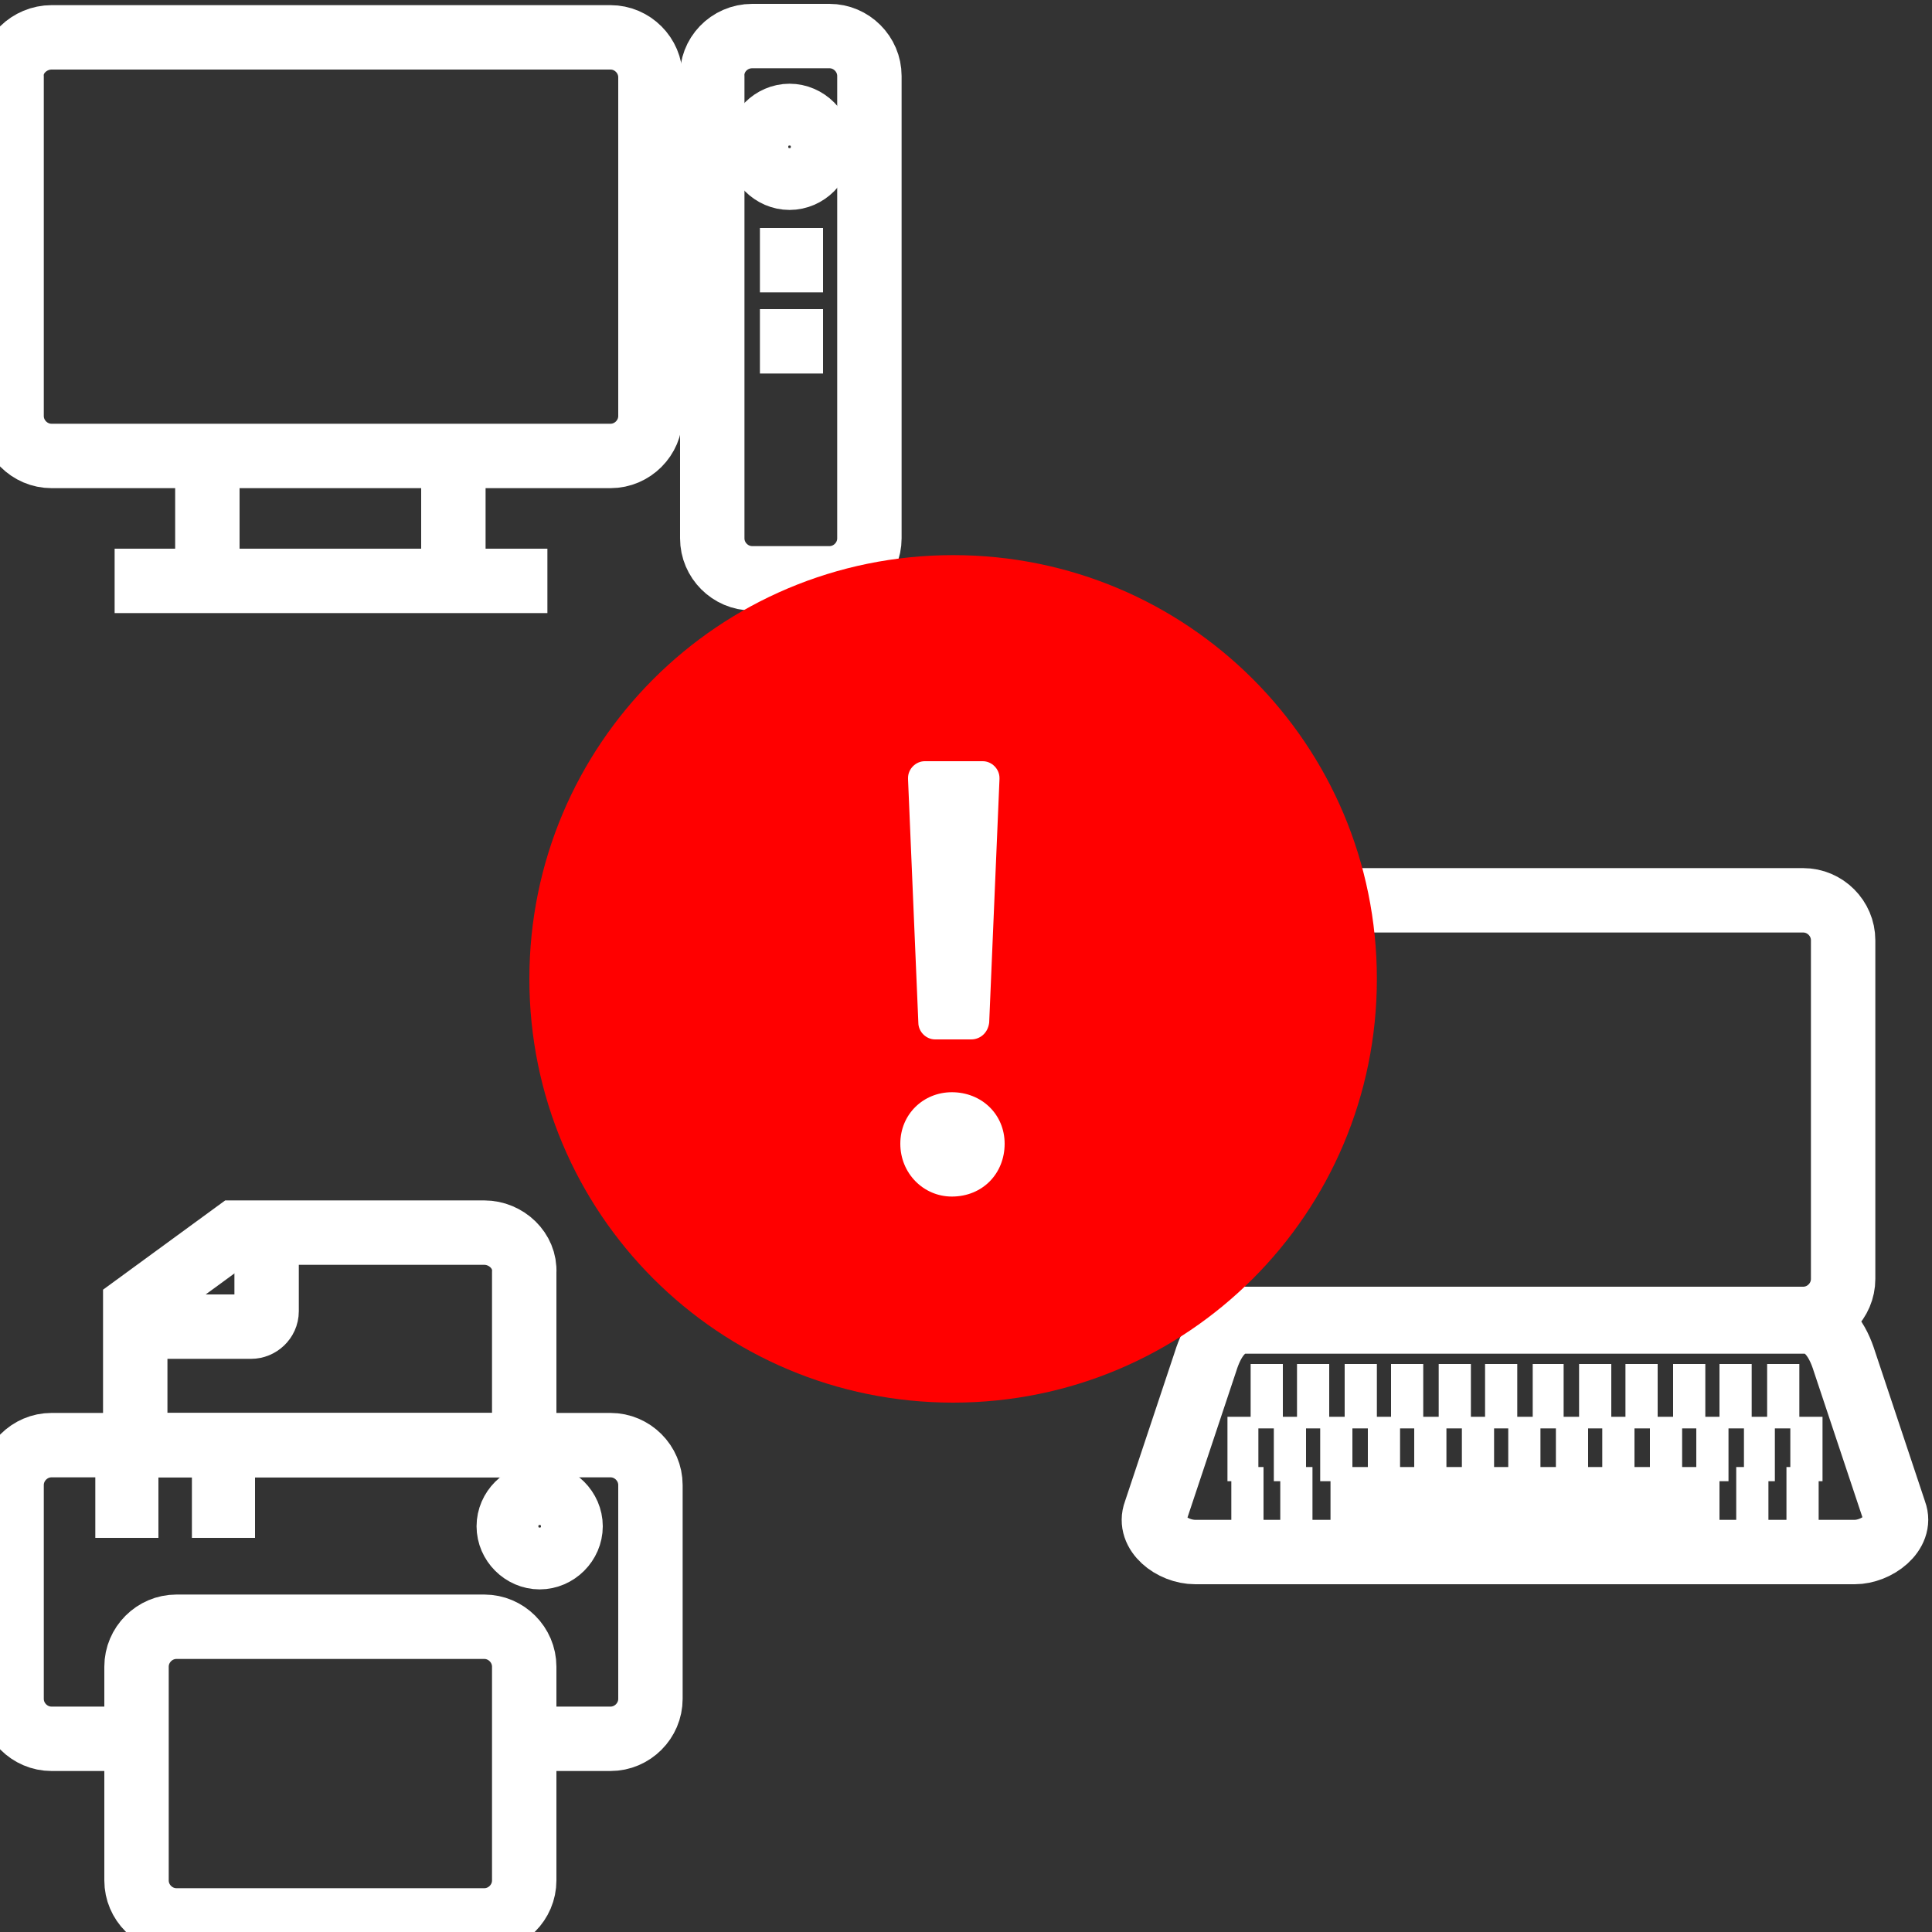 <?xml version="1.0" encoding="utf-8"?>
<!-- Generator: Adobe Illustrator 24.0.2, SVG Export Plug-In . SVG Version: 6.00 Build 0)  -->
<svg version="1.1" id="Capa_1" xmlns="http://www.w3.org/2000/svg" xmlns:xlink="http://www.w3.org/1999/xlink" x="0px" y="0px"
	 viewBox="0 0 150 150" style="enable-background:new 0 0 150 150;" xml:space="preserve">
<rect x="0" y="0" width="150" height="150" fill="#333333" stroke="none"/>
<style type="text/css">
	.st0{fill:none;stroke:#fff;stroke-width:5;}
	.st1{fill:none;stroke:#fff;stroke-width:5;}
	.st2{fill:none;stroke:#fff;stroke-width:5;}
	.st3{fill:none;stroke:#fff;stroke-width:5;}
	.st4{fill:none;stroke:#fff;stroke-width:5;}
	.st5{fill:none;stroke:#fff;stroke-width:5;}
	.st6{fill:none;stroke:#fff;stroke-width:5;}
	.st7{fill:none;stroke:#fff;stroke-width:5;}
	.st8{fill:none;stroke:#fff;stroke-width:5;}
	.st9{fill-rule:evenodd;clip-rule:evenodd;fill:#FF0000;}
	.st10{fill-rule:evenodd;clip-rule:evenodd;fill:#FFFFFF;}
</style>
<path class="st0" d="M96.7,69.9H140c1.7,0,3.1,1.4,3.1,3.1v26.3c0,1.7-1.4,3.1-3.1,3.1H96.7c-1.7,0-3.1-1.4-3.1-3.1V73
	C93.5,71.3,94.9,69.9,96.7,69.9z"/>
<path class="st1" d="M92.8,120.5h51.2c1.7,0,3.7-1.5,3.1-3.1l-3.9-11.7c-0.5-1.6-1.4-3.1-3.1-3.1H96.7c-1.7,0-2.6,1.5-3.1,3.1
	l-3.9,11.7C89.1,119,91,120.5,92.8,120.5z"/>
<line class="st2" x1="95.3" y1="112.5" x2="97.7" y2="112.5"/>
<line class="st2" x1="98.9" y1="112.5" x2="101.4" y2="112.5"/>
<line class="st2" x1="102.5" y1="112.5" x2="105" y2="112.5"/>
<line class="st2" x1="106.2" y1="112.5" x2="108.7" y2="112.5"/>
<line class="st2" x1="109.8" y1="112.5" x2="112.3" y2="112.5"/>
<line class="st2" x1="113.5" y1="112.5" x2="116" y2="112.5"/>
<line class="st2" x1="117.1" y1="112.5" x2="119.6" y2="112.5"/>
<line class="st2" x1="120.8" y1="112.5" x2="123.3" y2="112.5"/>
<line class="st2" x1="124.4" y1="112.5" x2="126.9" y2="112.5"/>
<line class="st2" x1="128.1" y1="112.5" x2="130.6" y2="112.5"/>
<line class="st2" x1="131.7" y1="112.5" x2="134.2" y2="112.5"/>
<line class="st2" x1="135.4" y1="112.5" x2="137.8" y2="112.5"/>
<line class="st2" x1="139" y1="112.5" x2="141.5" y2="112.5"/>
<line class="st2" x1="103.3" y1="116.4" x2="133.5" y2="116.4"/>
<line class="st2" x1="99.4" y1="116.4" x2="101.9" y2="116.4"/>
<line class="st2" x1="95.6" y1="116.4" x2="98.1" y2="116.4"/>
<line class="st2" x1="138.7" y1="116.4" x2="141.2" y2="116.4"/>
<line class="st2" x1="134.8" y1="116.4" x2="137.3" y2="116.4"/>
<line class="st2" x1="97.1" y1="108.4" x2="99.6" y2="108.4"/>
<line class="st2" x1="100.7" y1="108.4" x2="103.2" y2="108.4"/>
<line class="st2" x1="104.4" y1="108.4" x2="106.9" y2="108.4"/>
<line class="st2" x1="108" y1="108.4" x2="110.5" y2="108.4"/>
<line class="st2" x1="111.7" y1="108.4" x2="114.2" y2="108.4"/>
<line class="st2" x1="115.3" y1="108.4" x2="117.8" y2="108.4"/>
<line class="st2" x1="119" y1="108.4" x2="121.4" y2="108.4"/>
<line class="st2" x1="122.6" y1="108.4" x2="125.1" y2="108.4"/>
<line class="st2" x1="126.2" y1="108.4" x2="128.7" y2="108.4"/>
<line class="st2" x1="129.9" y1="108.4" x2="132.4" y2="108.4"/>
<line class="st2" x1="133.5" y1="108.4" x2="136" y2="108.4"/>
<line class="st2" x1="137.2" y1="108.4" x2="139.7" y2="108.4"/>
<path class="st1" d="M37.6,95.7H18.3l-7.8,5.7v10.8h30.2V98.8C40.8,97.1,39.3,95.7,37.6,95.7z"/>
<path class="st0" d="M10.6,135H4c-1.7,0-3.1-1.4-3.1-3.1v-16.6c0-1.7,1.4-3.1,3.1-3.1h43.4c1.7,0,3.1,1.4,3.1,3.1v16.6
	c0,1.7-1.4,3.1-3.1,3.1h-6.6"/>
<path class="st3" d="M41.9,116.1c1.3,0,2.4,1.1,2.4,2.4c0,1.3-1.1,2.4-2.4,2.4c-1.3,0-2.4-1.1-2.4-2.4
	C39.5,117.2,40.6,116.1,41.9,116.1z"/>
<path class="st0" d="M13.7,126.3h23.9c1.7,0,3.1,1.4,3.1,3.1V146c0,1.7-1.4,3.1-3.1,3.1H13.7c-1.7,0-3.1-1.4-3.1-3.1v-16.6
	C10.6,127.7,12,126.3,13.7,126.3z"/>
<path class="st4" d="M10.6,103h8.9c0.6,0,1.2-0.5,1.2-1.2v-6.2"/>
<line class="st5" x1="7.4" y1="116.9" x2="12.3" y2="116.9"/>
<line class="st5" x1="14.9" y1="116.9" x2="19.8" y2="116.9"/>
<path class="st6" d="M4,2.9h43.4c1.7,0,3.1,1.4,3.1,3.1v26.3c0,1.7-1.4,3.1-3.1,3.1H4c-1.7,0-3.1-1.4-3.1-3.1V6
	C0.8,4.3,2.3,2.9,4,2.9z"/>
<line class="st7" x1="8.9" y1="45.1" x2="42.5" y2="45.1"/>
<line class="st8" x1="35.2" y1="45.1" x2="35.2" y2="35.4"/>
<line class="st8" x1="16.1" y1="45.1" x2="16.1" y2="35.4"/>
<path class="st0" d="M58.4,2.8h6c1.7,0,3.1,1.4,3.1,3.1v35.9c0,1.7-1.4,3.1-3.1,3.1h-6c-1.7,0-3.1-1.4-3.1-3.1V6
	C55.2,4.3,56.6,2.8,58.4,2.8z"/>
<line class="st5" x1="59" y1="20.2" x2="63.9" y2="20.2"/>
<line class="st5" x1="59" y1="26.5" x2="63.9" y2="26.5"/>
<path class="st3" d="M61.3,9c1.3,0,2.4,1.1,2.4,2.4c0,1.3-1.1,2.4-2.4,2.4c-1.3,0-2.4-1.1-2.4-2.4C58.9,10.1,60,9,61.3,9z"/>
<path class="st9" d="M74,43.1c18.2,0,32.9,14.7,32.9,32.9S92.2,108.9,74,108.9S41.1,94.2,41.1,76S55.8,43.1,74,43.1"/>
<path class="st10" d="M76.8,79.4l0.8-18.9c0,0,0,0,0-0.1c0-0.7-0.6-1.3-1.3-1.3c0,0,0,0,0,0h-4.5c-0.7,0-1.3,0.6-1.3,1.3
	c0,0,0,0,0,0.1l0.8,18.9c0,0.7,0.6,1.3,1.3,1.3h0h2.8h0C76.1,80.7,76.7,80.2,76.8,79.4"/>
<path class="st10" d="M78,88.8c0-2.3-1.8-4-4.1-4c-2.2,0-4,1.7-4,4c0,2.3,1.8,4.1,4,4.1C76.3,92.9,78,91.1,78,88.8"/>
</svg>
